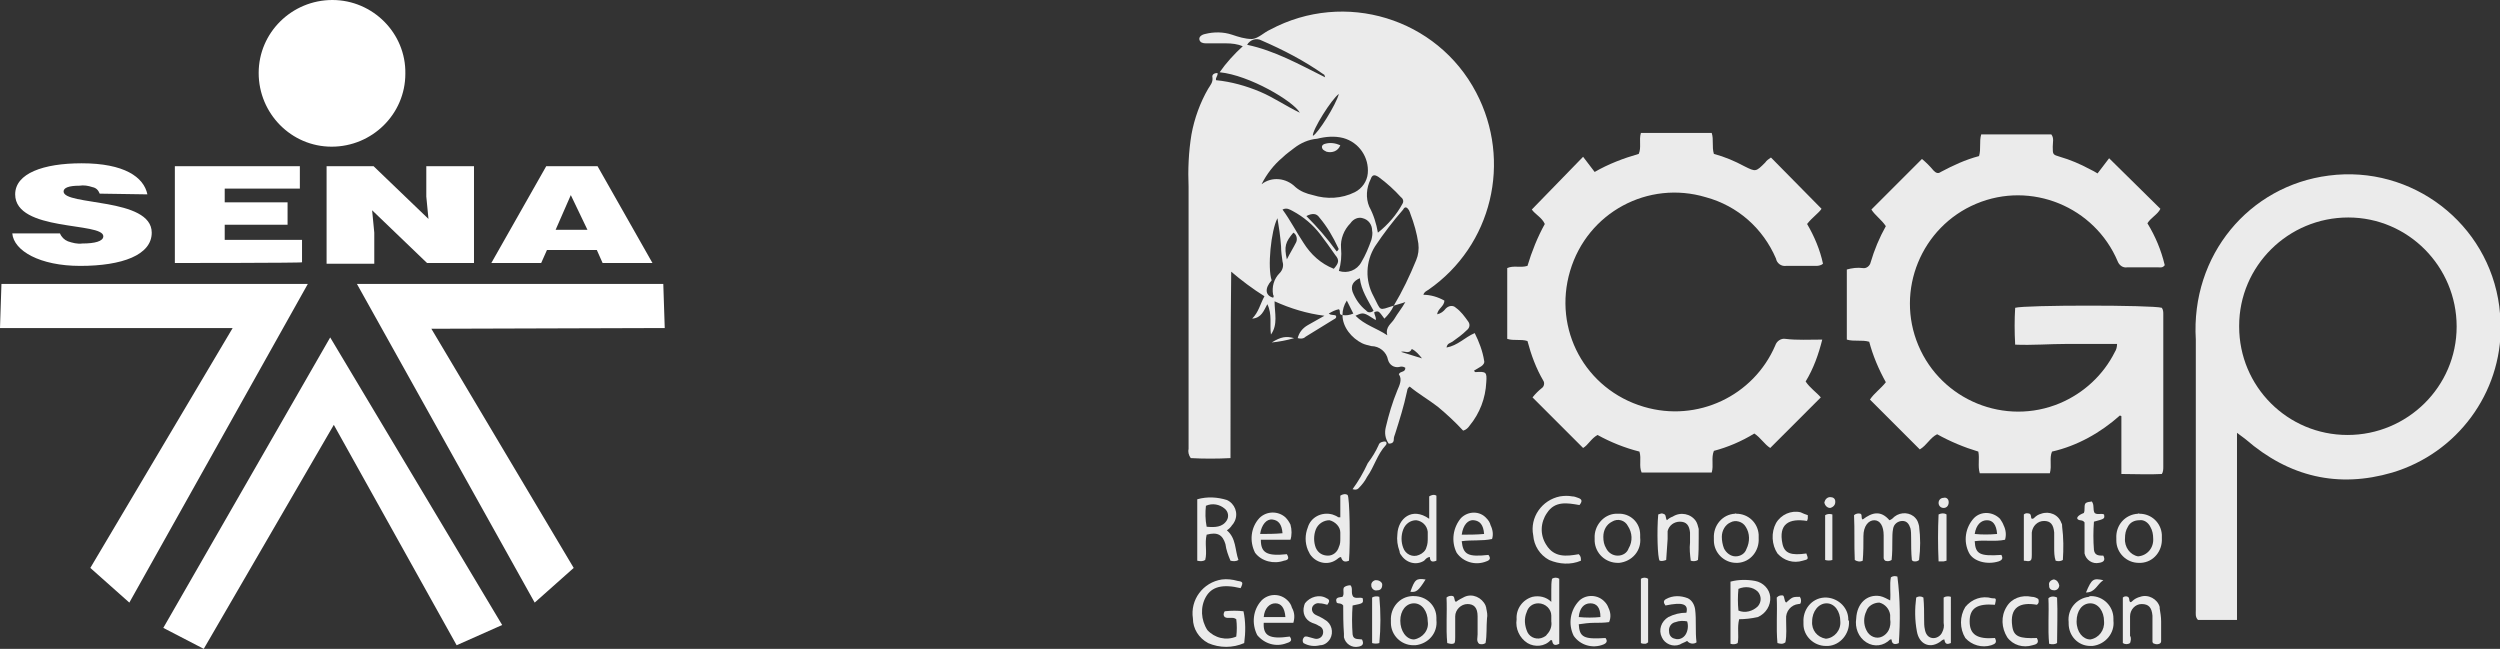 <?xml version="1.0" encoding="utf-8"?>
<!-- Generator: Adobe Illustrator 21.0.2, SVG Export Plug-In . SVG Version: 6.00 Build 0)  -->
<svg version="1.1" id="Capa_1" xmlns="http://www.w3.org/2000/svg" xmlns:xlink="http://www.w3.org/1999/xlink" x="0px" y="0px"
	 viewBox="0 0 346 89.8" style="enable-background:new 0 0 346 89.8;" xml:space="preserve">
<rect x="0" y="0" width="346" height="89.8" fill="#333333" stroke="none"/>
<style type="text/css">
	.st0{opacity:0.9;}
	.st1{fill:#FFFFFF;}
</style>
<title>asset-logos-svg</title>
<g class="st0">
	<path class="st1" d="M185.8,43.6c-0.6,0-0.2-0.6-0.5-0.8c-0.5,0.1-0.9,0.3-1.4,0.6c0.4,0.3,0.7,0.1,1,0.3c0.1,0.3-0.1,0.4-0.3,0.5
		c-1.3,0.8-2.6,1.6-3.9,2.4c-0.3,0.3-0.7,0.3-1.1,0.2c0.2-0.8,0.7-1.4,1.4-1.8c0.7-0.4,1.4-0.8,2.3-1.3c-2.4-0.3-4.7-1-6.9-2
		c0,1.6,0.5,3.2-0.5,4.6c-0.2-1.4,0.2-2.8-0.5-4.2c-0.5,0.9-0.8,1.9-2.1,2c0.9-0.9,1.1-2,1.7-3.1c-1.6-1-3.2-2.2-4.6-3.4
		c-0.1,8.6-0.1,17.2-0.1,25.8c-1.9,0.1-3.7,0.1-5.5,0c-0.3-0.4-0.4-0.9-0.3-1.3c0-12.1,0-24.1,0-36.2c-0.1-2.4,0-4.9,0.4-7.3
		c0.4-2.2,1.2-4.4,2.3-6.3c0.3-0.5,0.7-0.9,0.6-1.6c-0.1-0.4,0.3-0.6,0.7-0.6c0.1,0.4-0.3,0.6-0.2,1c2.1,0.2,4.2,0.8,6.1,1.6
		c1.9,0.8,3.6,2,5.5,2.9c-0.9-1.6-7-5.2-11.1-5.6c0.9-1.3,2-2.5,3.2-3.6c-0.7-0.3-1.5-0.4-2.3-0.4c-0.9,0-1.9,0-2.8,0
		c-0.4,0-0.8-0.1-0.9-0.5s0.3-0.7,0.8-0.8c1.2-0.3,2.5-0.3,3.7,0.1c0.9,0.3,1.8,0.6,2.8,0.6c0.9-0.1,1.6-0.9,2.5-1.3
		c10.3-5.5,23.1-1.6,28.5,8.7c5,9.5,2.2,21.2-6.6,27.3c-0.3,0.2-0.6,0.3-0.7,0.7c1,0,2,0.3,2.9,0.8c0,0.8-0.9,1.1-1,1.9
		c0.5-0.1,0.9-0.4,1.2-0.8c0.4-0.4,1-0.5,1.4-0.1l0,0c0.7,0.5,1.2,1.2,1.7,1.9c0.3,0.4,0.2,0.9-0.2,1.2c-0.6,0.6-1.3,1.1-2,1.6
		c-0.3,0.2-0.7,0.2-0.8,0.8c1.6-0.3,2.5-1.4,3.9-2c0.6,1.2,1.1,2.5,1.3,3.8c0.1,0.3-0.1,0.6-0.4,0.8l-1,0.6c0.1,0.1,0.1,0.2,0.2,0.2
		c1.5-0.1,1.6,0,1.5,1.4c-0.1,2.2-0.9,4.3-2.3,6c-0.2,0.3-0.5,0.6-0.9,0.7c-1.1-1.2-2.3-2.3-3.5-3.3c-1.3-1-2.7-1.8-3.9-2.8
		c-0.4,0.3-0.3,0.5-0.4,0.8c-0.4,1.9-1,3.8-1.6,5.7c-0.1,0.3-0.2,0.5-0.2,0.8c0,0.4-0.2,0.6-0.7,0.6c-0.5-0.7-0.6-1.5-0.4-2.3
		c0.4-1.7,0.9-3.4,1.6-5.1c0.3-0.7,0.7-1.5,0.2-2.2c0.2-0.5,0.9-0.2,0.9-0.9c-0.3-0.2-0.6-0.2-0.9-0.1c-0.7,0.1-1.3-0.3-1.5-1l0,0
		c-0.2-1.1-1.2-1.9-2.3-1.9c-0.4-0.1-0.9-0.2-1.3-0.4C187.1,46.8,185.8,45.3,185.8,43.6c0.5,0.1,1,0,1.5-0.2l-0.9-1.8
		C186,42.2,185.8,42.9,185.8,43.6z M192.9,42.3c-0.3,0.7-0.8,1.3-1.3,1.8c-0.8-1.1-0.8-1.1-1.4-0.9c0,0.4,0.3,0.7,0.2,1.1
		c-1.7-1.1-1.7-1.1-2.8-0.6c1.3,1.3,2.9,1.7,4.4,2.7c-0.3-1.2,0.6-1.6,1-2.3s1-1.4,1.5-2.3C194,42,193.5,42.1,192.9,42.3
		c1.2-2,2.2-4.1,3.1-6.3c0.3-0.7,0.4-1.5,0.3-2.3c-0.2-1.4-0.6-2.8-1.1-4.1c-0.1-0.3-0.2-0.7-0.6-0.9c-0.2,0-0.3,0.1-0.4,0.3
		c-1.4,1.6-2.7,3.3-3.9,5.1c-1.3,2.1-1.4,4.7-0.2,6.9C191.2,43.1,190.7,43,192.9,42.3L192.9,42.3z M174.6,25.5
		c1.4-1.1,3.4-0.9,4.7,0.4c0.7,0.6,1.5,0.9,2.4,1.1c1.9,0.6,4,0.5,5.8-0.4c1-0.5,1.7-1.5,1.8-2.6c0.2-2.2-1.2-4.3-3.4-4.9
		c-1.2-0.3-2.4-0.2-3.6,0.1c-1.2,0.1-2.3,0.6-3.2,1.3c-0.5,0.4-1.1,0.8-1.6,1.3C176.3,22.8,175.3,24.1,174.6,25.5L174.6,25.5z
		 M185.3,37.5c1.2,0.4,2.5-0.1,3.1-1.2c0.6-1,1-2,1.4-3.1c0.1-0.4,0.2-0.9,0.1-1.3c0-0.8-0.5-1.5-1.3-1.7c-0.6-0.2-1.3,0.1-1.7,0.7
		c-0.9,0.9-1.4,2.2-1.3,3.4C185.7,35.4,185.6,36.5,185.3,37.5L185.3,37.5z M190.7,32.2c1.4-1.1,2.6-2.5,3.4-4
		c0.2-0.3,0.1-0.7-0.2-0.9c-0.9-1-2-2-3.1-2.8c-0.6-0.4-0.9-0.3-1.1,0.3c-0.6,1.2-0.7,2.6-0.2,3.8C190.1,29.7,190.5,31,190.7,32.2
		L190.7,32.2z M184.6,37.2c0.7-0.8,0.8-1.2,0.2-1.9c-0.7-1-1.4-2-2.1-2.9c-1-1.3-2.3-2.4-3.8-3.2c-0.4-0.2-0.8-0.5-1.4-0.2
		c1.1,1.5,1.9,3.1,2.9,4.6C181.4,35.2,182.8,36.5,184.6,37.2L184.6,37.2z M176.8,30.2c-0.9,1.7-1.4,6.9-0.8,8.6
		c-1,1.1-0.9,2.1,0.2,2.4c0.1-0.1,0.1-0.3,0-0.4c-0.2-1.1,0.1-2.2,0.9-3c0.4-0.4,0.6-1,0.4-1.6c-0.1-0.7-0.2-1.4-0.2-2.1
		C177.2,32.7,177,31.4,176.8,30.2L176.8,30.2z M183.4,10.7c-0.1-0.3-0.1-0.4-0.2-0.4c-2.7-1.9-5.6-3.4-8.6-4.7
		c-0.7-0.4-1.6-0.1-2,0.6C176.4,7,179.8,8.9,183.4,10.7L183.4,10.7z M190.1,43c-0.8-1.5-1.7-2.8-1.9-4.5c-0.9,0.4-1.3,1-1,1.9
		c0.4,1,1,1.9,1.9,2.6C189.3,43.3,189.8,43.3,190.1,43z M180.8,29.9c1.5,1.5,2.9,3.1,4.2,4.9c0.3-0.2,0.3-0.4,0.2-0.5
		c-0.7-1.5-1.5-2.9-2.6-4.2C182.2,29.5,181.6,29.5,180.8,29.9L180.8,29.9z M185.3,13c-1,0.7-3.7,5-3.6,5.8
		C182.4,18.5,184.9,14.5,185.3,13z M178.1,35.9c0.4-0.8,0.9-1.6,1.3-2.4c0.2-0.5,0-1.1-0.4-1.3C177.9,33.5,177.7,34.1,178.1,35.9
		L178.1,35.9z M193.9,48.7l2.9,0.9c-0.4-0.5-0.8-1-1.4-1.3C195,49.1,194.4,48.5,193.9,48.7L193.9,48.7z"/>
	<path class="st1" d="M278.9,47.7c-0.1-1.8-0.1-3.5,0-5.1c1.3-0.4,19-0.4,20.3,0c0.2,0.3,0.2,0.6,0.2,0.9v21.1c0,0.3,0,0.7-0.2,1
		c-1.8,0.1-3.6,0-5.6,0v-8l-0.2-0.1c-2.7,2.4-5.9,4.2-9.4,5c-0.4,0.9,0,1.9-0.3,3H274c-0.3-1,0-2-0.2-3c-2-0.6-3.9-1.4-5.7-2.4
		c-1,0.5-1.4,1.5-2.4,2.1l-6.9-6.9c0.6-0.9,1.5-1.5,2.2-2.4c-1-1.8-1.8-3.7-2.3-5.6c-1-0.3-2.1,0-3.1-0.3v-9.7
		c0.7-0.2,1.5-0.3,2.2-0.2c0.5,0.1,1-0.3,1.1-0.8c0.5-1.7,1.2-3.4,2.1-5c-0.6-0.9-1.5-1.5-2-2.3l7-7c0.6,0.5,1.1,1,1.6,1.6
		c0.3,0.3,0.6,0.5,1,0.2c1.7-0.9,3.4-1.7,5.3-2.2c0.3-1,0-2,0.3-3h9.7c0.4,0.5,0.2,1.1,0.2,1.7c0,1.1,0,1.1,1,1.4
		c1.4,0.4,2.8,1,4.1,1.7c0.4,0.2,0.8,0.4,1.1,0.6l1.6-2.1l7.1,7c-0.4,0.8-1.3,1.2-1.8,2c1.1,1.8,1.9,3.7,2.4,5.8
		c-0.3,0.4-0.6,0.3-0.9,0.3c-1.4,0-2.9,0-4.3,0c-0.6,0.1-1.1-0.3-1.3-0.8c-3.2-7.6-12-11.2-19.6-8s-11.2,12-8,19.6s12,11.2,19.6,8
		c3.3-1.4,6-3.9,7.6-7.1c0.2-0.3,0.3-0.7,0.3-1.1c-2.3,0-4.7,0-7,0S281.3,47.8,278.9,47.7z"/>
	<path class="st1" d="M309.6,59.9v25.9h-5.4c-0.4-0.4-0.3-0.9-0.3-1.4V48.8c0-0.6,0-1.2,0-1.8c-0.7-11.7,7.4-21.3,18.4-22.7
		c11.5-1.5,22.1,6.6,23.6,18.1c0.1,0.9,0.2,1.8,0.2,2.7c0.1,9.3-6,17.6-15,20.3c-7.5,2.2-14.3,0.6-20.3-4.6
		C310.4,60.5,310,60.2,309.6,59.9z M324.9,60.2c8.3,0,15.1-6.7,15.1-15s-6.7-15.1-15-15.1s-15.1,6.7-15.1,15v0.1
		C309.9,53.5,316.6,60.2,324.9,60.2z"/>
	<path class="st1" d="M252.2,47c-0.5,2-1.2,4-2.3,5.8c0.6,0.9,1.5,1.5,2.1,2.2l-7,7c-0.8-0.5-1.3-1.4-2.2-2
		c-1.8,1.1-3.7,1.9-5.6,2.4c-0.4,1,0,2-0.3,3h-9.7c-0.4-0.9,0-1.9-0.3-2.9c-2-0.5-4-1.3-5.8-2.3c-0.9,0.5-1.3,1.4-2,1.8l-7-7
		c0.4-0.5,0.8-0.9,1.3-1.3c0.3-0.2,0.4-0.7,0.2-1c-1-1.7-1.7-3.6-2.2-5.5c-0.9-0.3-1.9,0-2.8-0.3v-9.8c0.9-0.4,1.8,0,2.8-0.3
		c0.6-2,1.4-4,2.4-5.8c-0.4-0.9-1.3-1.3-1.8-2l7.1-7.3l1.6,2.1c1.9-1.1,4-1.9,6.1-2.5c0.4-0.9,0-1.9,0.3-2.9h9.8
		c0.3,0.9,0,1.9,0.3,2.9c1.5,0.4,2.9,1,4.2,1.7c1.6,0.8,1.6,0.8,2.9-0.5c0.2-0.3,0.5-0.5,0.8-0.7l7,7.1c-0.4,0.6-1.3,1.2-2,2.1
		c1,1.7,1.8,3.6,2.2,5.5c-0.2,0.2-0.6,0.3-0.9,0.3c-1.4,0-2.8,0-4.2,0c-0.7,0.1-1.3-0.4-1.4-1c-1.8-4.2-5.3-7.3-9.7-8.5
		c-8-2.4-16.4,2.1-18.8,10.2s2.1,16.4,10.2,18.8c7.4,2.2,15.2-1.5,18.2-8.5c0.2-0.6,0.8-1,1.4-0.9C248.7,47.1,250.4,47,252.2,47z"/>
	<path class="st1" d="M257.8,77.6c-0.4,0.2-0.8,0.1-1.1-0.1c-0.1-2.1,0-4.2-0.1-6.2c0.2-0.2,0.6-0.3,0.9-0.2c0.3,0.2,0,0.6,0.3,0.8
		c1.3-1,2.5-1.3,3.7,0.1c0.3-0.1,0.5-0.3,0.7-0.5c0.9-0.7,2.2-0.6,2.9,0.2c0.3,0.3,0.4,0.7,0.5,1.1c0.2,1.6,0.2,3.1,0,4.7
		c-0.1,0.1-0.3,0.2-0.5,0.2s-0.4,0-0.5-0.2c-0.1-1-0.1-2.1-0.1-3.1c0-0.4,0-0.9-0.1-1.3c-0.2-0.6-0.5-1-1.1-1s-1.2,0.4-1.3,1.1
		c-0.1,0.5-0.1,1.1-0.1,1.6c0,0.9,0,1.8-0.1,2.7c-0.3,0.2-0.6,0.2-0.9,0.1c-0.1-0.1-0.2-0.2-0.2-0.4c0-1,0-2.1,0-3.1
		c0-1.3-0.5-2.1-1.3-2.1s-1.5,0.8-1.5,2.2C257.9,75.3,257.9,76.5,257.8,77.6z"/>
	<path class="st1" d="M171.7,81.4c-2.5-0.6-4-0.2-4.8,1.2c-0.8,1.4-0.7,3.2,0.2,4.6c1,1.1,2.6,1.5,4,0.9c0.1-0.8,0.1-1.6,0-2.4
		c-0.5-0.4-1.1,0-1.6-0.3c-0.2-0.2-0.2-0.5,0-0.8c0.9-0.1,1.8-0.1,2.6,0c0.3,1.4,0.3,2.9,0.1,4.4c-1.6,0.7-3.4,0.7-5,0
		c-1.3-0.7-2.1-2-2.1-3.4c-0.4-2.6,1.4-5,4-5.4l0,0c0.7-0.1,1.5,0,2.2,0.2C172,80.5,172.1,80.6,171.7,81.4z"/>
	<path class="st1" d="M169.8,73.4c1.3,1.1,1.1,2.7,1.6,4.1c-0.3,0.2-0.7,0.2-1.1,0.1c-0.3-0.7-0.6-1.5-0.7-2.3
		c-0.4-1.3-1.1-1.7-2.6-1.3c-0.3,1.2,0.1,2.4-0.2,3.5c-0.3,0.2-0.7,0.2-1.1,0.1v-8.5c1.4-0.4,2.8-0.3,4.1,0.1
		c1.1,0.5,1.6,1.8,1.1,2.9c-0.1,0.2-0.2,0.4-0.4,0.6C170.4,72.9,170.1,73.2,169.8,73.4z M167,72.9c1.1,0.1,2.2,0.1,2.8-0.9
		c0.3-0.5,0.2-1.2-0.3-1.6c-0.7-0.6-1.7-0.8-2.6-0.4C166.8,70.9,166.8,71.9,167,72.9L167,72.9z"/>
	<path class="st1" d="M197.8,71.8v-3.1c0.3-0.2,0.7-0.3,1-0.1v9c-0.5,0.2-0.9,0.2-0.9-0.5c-0.4,0-0.6,0.3-0.8,0.5
		c-1.1,0.7-2.5,0.3-3.2-0.8c-0.1-0.1-0.2-0.3-0.2-0.5c-0.3-0.8-0.4-1.6-0.3-2.4C193.5,71.8,195.4,70.1,197.8,71.8z M197.6,74.4
		c0-0.3,0-0.5,0-0.8c-0.1-0.9-0.8-1.5-1.6-1.6c-0.8,0-1.5,0.5-1.8,1.3s-0.3,1.7,0,2.5c0.3,0.9,1.3,1.4,2.2,1c0.5-0.2,0.9-0.6,1-1
		C197.6,75.3,197.6,74.9,197.6,74.4L197.6,74.4z"/>
	<path class="st1" d="M262.8,89c-0.6,0.3-1,0.1-1-0.5h-0.2c-0.9,0.9-2.2,1.1-3.3,0.4c-1.1-0.7-1.6-2-1.4-3.3
		c0.1-2.1,1.5-3.4,3.3-3.1c0.5,0.1,1,0.4,1.4,0.6c0.1-1.1-0.1-2.2,0.1-3.2c0.3-0.2,0.6-0.2,0.9-0.1C263,82.9,263,86,262.8,89z
		 M261.6,85.7c0-0.2,0-0.4,0-0.6c-0.1-0.8-0.7-1.5-1.5-1.7c-0.8,0-1.6,0.5-1.8,1.2c-0.4,0.8-0.4,1.8,0,2.6c0.4,0.9,1.4,1.3,2.2,0.9
		c0.4-0.2,0.7-0.5,0.9-0.9C261.6,86.8,261.7,86.2,261.6,85.7L261.6,85.7z"/>
	<path class="st1" d="M185.5,71.6v-3c0.3-0.2,0.7-0.3,1-0.1c0.3,0.2,0.4,6.7,0.2,9.1c-0.5,0.2-0.9,0.2-1.1-0.5
		c-0.3,0-0.5,0.3-0.7,0.4c-1.2,0.8-2.8,0.4-3.6-0.8c-0.1-0.2-0.2-0.4-0.3-0.6c-0.4-1-0.4-2.1,0-3.1c0.4-1.4,1.9-2.2,3.4-1.8
		c0.3,0.1,0.5,0.2,0.7,0.3C185.1,71.6,185.3,71.6,185.5,71.6z M185.5,74.5c0-0.3,0-0.5,0-0.8c0-0.8-0.7-1.5-1.5-1.7
		c-0.8,0-1.6,0.5-1.9,1.3c-0.3,0.8-0.3,1.7,0,2.5c0.3,0.7,0.9,1.1,1.7,1.1c0.7,0,1.3-0.5,1.5-1.2C185.5,75.3,185.5,74.9,185.5,74.5
		L185.5,74.5z"/>
	<path class="st1" d="M214.7,83.3c0-0.7,0-1.2,0-1.7s0-1,0.1-1.5c0.3-0.2,0.7-0.2,1,0v9c-0.6,0.3-0.9,0.2-1-0.5c-0.1,0-0.2,0-0.2,0
		c-0.8,0.9-2.2,1-3.2,0.4c-1.1-0.7-1.7-2-1.5-3.3c-0.1-1.4,0.8-2.7,2.2-3.1C213,82.4,214,82.6,214.7,83.3z M214.7,86
		c0-0.3,0-0.5,0-0.8c0-0.9-0.8-1.7-1.8-1.7c-0.8,0-1.4,0.5-1.6,1.2c-0.4,0.9-0.3,1.9,0.1,2.8c0.4,0.8,1.4,1.1,2.2,0.7l0,0
		c0.2-0.1,0.4-0.2,0.5-0.4C214.6,87.3,214.8,86.6,214.7,86L214.7,86z"/>
	<path class="st1" d="M240.7,85.7c-0.3,1.2,0,2.2-0.2,3.3c-0.3,0.2-0.7,0.2-1,0.1v-8.6c1.1-0.3,2.3-0.3,3.4-0.1
		c1.1,0.2,2,1.1,2.1,2.2c0.1,1.2-0.6,2.3-1.7,2.8C242.4,85.6,241.5,85.7,240.7,85.7z M240.6,84.5c0.9,0.4,2,0.1,2.7-0.6
		c0.5-0.6,0.5-1.4,0-2c-0.7-0.7-1.8-0.8-2.7-0.4C240.5,82.5,240.5,83.5,240.6,84.5L240.6,84.5z"/>
	<path class="st1" d="M218.6,69.9c-1.7-0.3-3.4-0.6-4.5,1.1c-0.9,1.3-1,3-0.1,4.4c1.1,1.8,2.8,1.6,4.5,1.3c0.3,0.3,0.3,0.5,0.3,0.9
		c-1.4,0.6-3,0.5-4.4-0.1c-1.3-0.7-2.1-2-2.2-3.4c-0.5-2.5,1.2-4.9,3.7-5.4c0.6-0.1,1.2-0.1,1.7,0c0.3,0,0.5,0.1,0.8,0.2
		C219,69.1,219,69.4,218.6,69.9z"/>
	<path class="st1" d="M240.3,71.1c1.7,0,3,1.3,3.1,2.9c0,0.2,0,0.3,0,0.5c0.1,1.7-1.1,3.3-2.9,3.4c-0.1,0-0.2,0-0.2,0
		c-1.7,0-3.1-1.4-3.1-3.1c0-0.1,0-0.2,0-0.3c-0.1-1.8,1.2-3.3,2.9-3.4C240.2,71.1,240.2,71,240.3,71.1z M238.3,74.3
		c0,0.5,0.1,1.1,0.3,1.6c0.3,0.6,0.9,1.1,1.6,1.1c0.7,0,1.3-0.4,1.5-1c0.5-1,0.5-2.2-0.1-3.1c-0.4-0.7-1.4-1-2.1-0.6
		C238.8,72.6,238.3,73.4,238.3,74.3L238.3,74.3z"/>
	<path class="st1" d="M223.9,71.1c1.7-0.1,3.1,1.2,3.1,2.9c0,0.1,0,0.3,0,0.4c0.2,1.8-1.1,3.3-2.9,3.5c-0.1,0-0.1,0-0.2,0
		c-1.7,0-3.1-1.3-3.2-3c0-0.1,0-0.2,0-0.4c-0.1-1.7,1.2-3.3,2.9-3.4C223.7,71.1,223.8,71.1,223.9,71.1z M221.9,74.3
		c0,0.6,0.1,1.1,0.4,1.6c0.3,0.6,0.9,1,1.6,1c0.7,0,1.3-0.4,1.5-1c0.6-1,0.5-2.2-0.1-3.1c-0.4-0.8-1.4-1.1-2.2-0.6l0,0
		C222.3,72.6,221.9,73.4,221.9,74.3L221.9,74.3z"/>
	<path class="st1" d="M255.9,86c0.1,1.7-1.2,3.3-2.9,3.4c-0.1,0-0.2,0-0.3,0c-1.7,0-3.1-1.4-3.1-3c0-0.1,0-0.2,0-0.3
		c-0.1-1.7,1.1-3.3,2.9-3.4c0.1,0,0.2,0,0.3,0c1.7,0.1,3.1,1.5,3,3.2C255.9,85.8,255.9,85.9,255.9,86z M254.7,86
		c0-1.4-0.8-2.5-1.9-2.5s-2,1.1-2,2.5c-0.1,1.2,0.7,2.2,1.9,2.4C253.9,88.3,254.8,87.2,254.7,86z"/>
	<path class="st1" d="M296.1,71.1c1.7,0,3,1.3,3.1,2.9c0,0.2,0,0.3,0,0.5c0.1,1.7-1.1,3.3-2.9,3.4c-0.1,0-0.2,0-0.3,0
		c-1.7,0-3.1-1.4-3.1-3.1c0-0.1,0-0.2,0-0.3c-0.1-1.8,1.2-3.3,3-3.4C295.9,71.1,296,71,296.1,71.1z M298,74.5c0-0.5-0.1-1.1-0.4-1.6
		c-0.3-0.6-0.9-1-1.5-0.9c-0.7,0-1.3,0.3-1.6,0.9c-0.3,0.5-0.4,1-0.4,1.6c-0.1,1.2,0.7,2.3,1.8,2.5C297.2,76.9,298.1,75.8,298,74.5
		L298,74.5z"/>
	<path class="st1" d="M265.2,82.7c0.3-0.2,0.7-0.2,1,0c0.1,1,0.1,2.1,0.1,3.1c0,0.4,0,0.9,0.1,1.3c0.1,0.6,0.4,1.1,1,1.2
		s1.2-0.3,1.4-0.8c0.2-0.4,0.3-0.8,0.2-1.3v-3.5c0.3-0.2,0.7-0.2,1-0.1V89c-0.5,0.2-0.8,0.2-0.9-0.5c-0.3,0-0.5,0.3-0.7,0.4
		c-1.4,0.9-2.8,0.2-3.1-1.5C265,85.8,265,84.3,265.2,82.7z"/>
	<path class="st1" d="M195.7,82.5c1.7,0,3.1,1.3,3.1,3c0,0.1,0,0.2,0,0.3c0.2,1.8-1.1,3.3-2.9,3.5c-0.1,0-0.2,0-0.3,0
		c-1.7,0-3.1-1.4-3.1-3.1c0-0.1,0-0.2,0-0.3c-0.1-1.8,1.2-3.3,2.9-3.4C195.6,82.5,195.7,82.5,195.7,82.5z M197.6,86
		c0-1.4-0.8-2.5-1.9-2.5s-1.9,1-1.9,2.4s0.8,2.6,1.9,2.6C196.9,88.3,197.8,87.2,197.6,86L197.6,86z"/>
	<path class="st1" d="M289.4,82.5c1.7,0,3.1,1.4,3.1,3.1c0,0.1,0,0.2,0,0.3c0.2,1.7-1.1,3.3-2.9,3.5c-0.1,0-0.2,0-0.3,0
		c-1.7,0-3-1.4-3-3.1c0-0.1,0-0.1,0-0.2c-0.2-1.8,1.1-3.3,2.8-3.5C289.2,82.5,289.3,82.5,289.4,82.5z M291.2,86
		c0-1.4-0.8-2.5-1.9-2.5s-1.9,1-1.9,2.5s0.9,2.5,1.9,2.5C290.5,88.3,291.3,87.2,291.2,86z"/>
	<path class="st1" d="M230.5,83.8c-0.3-0.4-0.3-0.7,0.1-0.9c0.9-0.5,2-0.5,3-0.1c0.6,0.3,0.9,0.9,1,1.5c0.2,1.5,0,3.1,0.2,4.6
		c-0.4,0.3-1,0.2-1.3-0.2l0,0c-0.3,0.2-0.7,0.3-1,0.5c-1,0.4-2.1-0.1-2.5-1c-0.5-1-0.1-2.2,0.9-2.8c0.8-0.4,1.6-0.6,2.5-0.6
		C233.7,83.6,232.9,83.3,230.5,83.8z M233.5,86c-0.5-0.1-1.1-0.1-1.6,0.1c-0.6,0.1-1,0.7-0.9,1.3c0,0.5,0.3,0.9,0.8,1
		c0.6,0.2,1.2-0.1,1.5-0.6S233.7,86.6,233.5,86L233.5,86z"/>
	<path class="st1" d="M280.1,71.2c0.2-0.2,0.5-0.2,0.8-0.1c0.3,0.2,0.1,0.5,0.3,0.7c0.1,0,0.2,0,0.3-0.1c0.3-0.3,0.6-0.5,1-0.6
		c1.1-0.4,2.4,0.1,2.8,1.3c0.1,0.1,0.1,0.3,0.1,0.5c0.2,1.5,0.2,3.1,0.1,4.6c-0.3,0.2-0.7,0.2-1,0.1c-0.2-0.6-0.2-1.2-0.2-1.8
		c0-0.7,0-1.3,0-2.1c-0.1-1.1-0.5-1.6-1.4-1.6s-1.6,0.7-1.7,1.6v0.1c0,1,0,2,0,3c0,0.2,0,0.5-0.1,0.7c-0.3,0.3-0.6,0.1-1,0.1
		L280.1,71.2z"/>
	<path class="st1" d="M205.6,89c-0.3,0.2-0.6,0.2-0.9,0.1c-0.4-0.4-0.2-0.8-0.2-1.3c0-0.8,0-1.6,0-2.5c0-1.2-0.5-1.7-1.4-1.7
		s-1.7,0.8-1.7,1.7v0.1c0,0.9,0,1.8,0,2.8c0,0.3,0,0.6-0.1,0.8c-0.3,0.2-0.6,0.1-1,0c-0.2-2.1,0-4.2-0.1-6.3
		c0.2-0.2,0.6-0.3,0.9-0.2c0.3,0.2,0.1,0.6,0.4,0.8c0.4-0.3,0.8-0.5,1.2-0.7c1.1-0.5,2.4,0.1,2.9,1.2c0,0.1,0.1,0.2,0.1,0.4
		c0.1,0.5,0.2,0.9,0.1,1.4C205.7,86.8,205.8,87.9,205.6,89z"/>
	<path class="st1" d="M294.8,89c-0.3,0.2-0.7,0.2-1,0v-6.3c0.2-0.2,0.5-0.2,0.7-0.1c0.3,0.2,0.1,0.5,0.3,0.7c0.1,0.1,0.2,0,0.3-0.1
		c0.3-0.3,0.7-0.5,1.1-0.6c1.1-0.4,2.4,0.3,2.7,1.4c0,0.1,0,0.1,0,0.2c0.1,0.6,0.2,1.2,0.2,1.8c0,0.9,0,1.8,0,2.7
		c0,0.1,0,0.2-0.1,0.3c-0.2,0.2-0.6,0.2-0.8,0.1c-0.2,0-0.3-0.2-0.3-0.3c0-0.8,0-1.6,0-2.5c0-0.4,0-0.8,0-1.1
		c-0.1-1.1-0.5-1.6-1.5-1.6c-0.9,0-1.6,0.8-1.6,1.7c0,0.9,0,1.8,0,2.7C295,88.3,294.9,88.7,294.8,89z"/>
	<path class="st1" d="M230.6,77.5c-0.3,0.1-0.6,0.2-0.9,0.1c-0.3-0.3-0.4-4.2-0.2-6.4l0.3-0.1c0.2-0.1,0.4,0,0.6,0.1
		c0.2,0.2,0.1,0.5,0.3,0.8c0.2-0.2,0.5-0.4,0.8-0.5c1.1-0.7,2.5-0.4,3.2,0.6c0.2,0.3,0.3,0.7,0.4,1.1c0,0.4,0,0.9,0,1.3
		c0,1,0,2-0.1,3c-0.3,0.2-0.7,0.2-1,0.1c-0.1-0.8-0.2-1.7-0.1-2.5c0-0.5,0-1,0-1.4c-0.1-1-0.5-1.5-1.4-1.5c-0.8,0-1.5,0.5-1.7,1.3
		c0,0.4,0,0.8,0,1.1L230.6,77.5z"/>
	<path class="st1" d="M179,86.2h-4.1c-0.1,1.8,0.8,2.3,3.6,1.9c0.3,0.4,0.3,0.7-0.4,0.9c-1.5,0.6-3.1,0.1-4.1-1.1
		c-0.8-1.6-0.6-3.5,0.6-4.8c1-1,2.6-1,3.6,0c0.3,0.3,0.5,0.6,0.6,1C179.2,84.8,179.2,85.5,179,86.2z M177.9,85.4
		c-0.1-1.3-0.6-1.9-1.4-1.9s-1.5,0.7-1.6,1.9C175.8,85.4,176.9,85.4,177.9,85.4L177.9,85.4z"/>
	<path class="st1" d="M178.6,74.7h-4.1c0,1.8,0.8,2.3,3.6,2c0.3,0.5,0.3,0.8-0.4,0.9c-1.4,0.5-3.1,0.1-4-1.1
		c-0.8-1.6-0.6-3.5,0.6-4.8c1-1,2.6-1,3.6-0.1c0.3,0.3,0.5,0.6,0.7,1C178.8,73.3,178.8,74.1,178.6,74.7z M174.4,73.9
		c1,0,2,0,3.1-0.1c-0.1-1.3-0.6-1.8-1.4-1.9S174.6,72.6,174.4,73.9L174.4,73.9z"/>
	<path class="st1" d="M273.3,74.9c0.1,1.8,0.7,2.1,3.7,1.9c0.2,0.4,0.2,0.7-0.4,0.9c-1.6,0.5-3.5,0-4.1-1.2
		c-0.8-1.6-0.5-3.5,0.7-4.8c1-1,2.6-0.9,3.6,0.1c0.2,0.3,0.4,0.6,0.5,0.9c0.3,0.6,0.4,1.3,0.2,2C276.1,75,274.7,74.7,273.3,74.9z
		 M273.3,73.9c1,0.1,2,0.1,3.1,0c-0.1-1.3-0.6-1.9-1.4-1.9S273.5,72.6,273.3,73.9L273.3,73.9z"/>
	<path class="st1" d="M202.3,74.9c0.2,1.9,0.9,2.2,3.7,1.9c0.3,0.4,0.3,0.7-0.3,0.9c-1.5,0.6-3.2,0.1-4.1-1.2
		c-0.8-1.6-0.5-3.5,0.6-4.8c1-1,2.6-1,3.5,0c0.3,0.3,0.5,0.6,0.6,1c0.3,0.6,0.4,1.3,0.2,1.9C205.1,74.9,203.7,74.7,202.3,74.9z
		 M202.3,74c1,0,2,0,3.1-0.1c-0.1-1.3-0.6-1.8-1.4-1.9S202.5,72.6,202.3,74L202.3,74z"/>
	<path class="st1" d="M218.5,86.4c0.1,1.8,0.7,2.1,3.7,1.9c0.3,0.4,0.2,0.7-0.3,0.9c-1.5,0.6-3.2,0.1-4.1-1.2
		c-0.8-1.6-0.5-3.6,0.8-4.9c1-0.9,2.6-0.8,3.5,0.2c0.2,0.2,0.4,0.5,0.5,0.8c0.3,0.6,0.4,1.3,0.1,2c-0.7,0.1-1.4,0.1-2.1,0.1
		C219.9,86.2,219.2,86.3,218.5,86.4z M221.5,85.4c0-1.3-0.5-1.9-1.4-1.9s-1.5,0.7-1.6,1.9C219.5,85.5,220.5,85.5,221.5,85.4
		L221.5,85.4z"/>
	<path class="st1" d="M288.5,72.3c-0.3-0.4-0.6-0.2-0.9-0.4s0-0.6,0.8-0.9c0.2-0.4,0-0.9,0.2-1.3c0.3-0.3,0.6-0.2,0.9-0.3
		c0.4,0.5,0.1,1.1,0.4,1.6c0.4,0.3,0.9,0,1.3,0.2c0.1,0.6,0.1,0.6-1.4,1c-0.1,1.3-0.1,2.6,0,3.9c0.1,0.8,0.7,0.8,1.3,0.8
		c0.3,0.6,0.1,0.9-0.6,1c-0.9,0.2-1.8-0.4-2-1.3c0-0.2,0-0.3,0-0.5C288.5,74.8,288.5,73.5,288.5,72.3z"/>
	<path class="st1" d="M185.9,83.8c-0.3-0.4-0.7-0.2-0.9-0.4c-0.3-0.8,0.4-0.7,0.8-0.8c0.3-0.4,0-0.9,0.2-1.3
		c0.2-0.2,0.6-0.3,0.9-0.3c0.4,0.4,0,1.1,0.4,1.6c0.4,0.3,0.9,0,1.3,0.2c0.1,0.7,0.1,0.7-1.4,1c-0.1,1.3-0.1,2.7,0,4
		c0.1,0.8,0.8,0.6,1.3,0.7c0.3,0.6,0.1,0.9-0.5,1c-0.9,0.2-1.8-0.4-2-1.3c0-0.2,0-0.3,0-0.5C185.9,86.3,185.9,85,185.9,83.8z"/>
	<path class="st1" d="M250.2,71.3c0,0.1,0,0.3,0,0.4c0,0.2-0.1,0.3-0.1,0.4c-2.5-0.4-4,0.4-3.4,3.2c0.3,1.3,1.2,1.6,3.3,1.3
		c0.3,0.8,0.3,0.8-0.5,1c-1.3,0.4-2.6,0-3.5-1c-0.8-1.2-0.9-2.9-0.2-4.2c0.7-1.2,2.1-1.8,3.4-1.5C249.6,71.1,249.9,71.2,250.2,71.3z
		"/>
	<path class="st1" d="M276.1,83.7c-2.5-0.2-3.5,0.5-3.5,2.3s1,2.5,3.5,2.3c0.3,0.6,0.1,0.8-0.5,1c-1.3,0.4-2.7,0-3.6-1
		c-0.8-1.3-0.8-3,0-4.3c0.9-1.1,2.3-1.6,3.7-1.2C276.3,82.8,276.3,82.8,276.1,83.7z"/>
	<path class="st1" d="M281.9,88.3c0.4,0.7-0.1,0.9-0.6,1c-1.3,0.4-2.7,0-3.5-1.1c-0.8-1.3-0.9-2.9-0.1-4.2c0.7-1.2,2.1-1.7,3.5-1.4
		c0.3,0,0.6,0.1,0.9,0.3c0.1,0.3,0.1,0.6-0.2,0.8c-2.3-0.4-3.8,0.3-3.4,3C278.7,88.1,279.5,88.4,281.9,88.3z"/>
	<path class="st1" d="M183.7,83.7c-0.4-0.1-0.7-0.2-1.1-0.2c-0.4-0.1-0.9,0.2-1,0.6s0.1,0.8,0.5,1s0.9,0.4,1.3,0.7
		c0.9,0.5,1.2,1.7,0.7,2.6c-0.3,0.5-0.8,0.9-1.4,0.9c-0.8,0.2-1.6,0.1-2.3-0.3c-0.2-0.3-0.1-0.7,0.2-0.9c0.1,0,0.2,0,0.3,0
		c0.4,0.1,0.7,0.2,1.1,0.3c0.5,0.1,1-0.2,1.1-0.7s-0.1-0.9-0.6-1.1c-0.3-0.2-0.6-0.3-0.9-0.4c-1-0.4-1.4-1.4-1.1-2.4
		c0-0.1,0.1-0.2,0.1-0.3c0.7-0.9,2-1.3,3-0.7C184.1,83,184,83.3,183.7,83.7z"/>
	<path class="st1" d="M227.1,80.1c0.3-0.2,0.7-0.2,1,0v8.8c-0.1,0.1-0.3,0.2-0.4,0.2c-0.2,0-0.4,0-0.6-0.1V80.1z"/>
	<path class="st1" d="M247.2,83.4c0.9-0.8,0.9-0.8,1.9-0.8c0.2,0.3,0.2,0.6,0.1,0.9c-0.1,0.1-0.2,0.1-0.3,0.1c-1,0.1-1.8,1-1.7,2.1
		v0.1c0,1,0.1,2.1-0.1,3.1c-0.4,0.3-0.7,0.2-1.1,0.1c-0.2-2.1,0-4.2-0.1-6.3c0.3-0.3,0.5-0.3,0.8-0.3S246.9,83.2,247.2,83.4z"/>
	<path class="st1" d="M268.3,71.2c0.4-0.2,0.8-0.2,1.1,0v6.4c-0.1,0-0.3,0.1-0.4,0.1c-0.2,0-0.3,0-0.7,0
		C268.2,75.5,268.2,73.3,268.3,71.2z"/>
	<path class="st1" d="M253.6,77.5c-0.3,0.1-0.7,0.1-1,0v-6.2c0.3-0.2,0.7-0.2,1-0.1V77.5z"/>
	<path class="st1" d="M284.7,89c-0.3,0.2-0.7,0.2-1.1,0.1c-0.2-2.1,0-4.2-0.1-6.3c0.3-0.3,0.8-0.3,1.2-0.1
		C284.8,84.8,284.7,86.9,284.7,89z"/>
	<path class="st1" d="M189.9,82.7c0.3-0.2,0.7-0.2,1-0.1c0.2,2.1,0.2,4.3,0,6.4c-0.3,0.1-0.7,0.1-1,0
		C189.9,87,189.9,84.8,189.9,82.7z"/>
	<path class="st1" d="M187.2,67.7c0.8-1.1,1.5-2.3,2.1-3.6c0.6-0.8,1.1-1.6,1.5-2.5c0.1-0.4,0.6-0.5,0.9-0.5
		c0.3,0.1,0.2,0.4,0.1,0.5c-1.2,1.3-1.6,3-2.6,4.4c-0.3,0.6-0.7,1.1-1.2,1.6C187.8,67.8,187.5,67.8,187.2,67.7z"/>
	<path class="st1" d="M288.7,82c0.8-1.9,1-2,2.4-1.7C290.2,80.9,290,82,288.7,82z"/>
	<path class="st1" d="M197.3,80.2c-1,1.6-1.3,1.8-2.1,1.7C195.8,80.2,196,80,197.3,80.2z"/>
	<path class="st1" d="M191.3,80.9c0,0.5-0.2,0.8-0.7,0.8c-0.4,0.1-0.7-0.2-0.8-0.5v-0.1c-0.1-0.4,0.2-0.7,0.5-0.8l0,0
		c0.1,0,0.1,0,0.2,0C190.9,80.3,191.3,80.6,191.3,80.9L191.3,80.9z"/>
	<path class="st1" d="M269.7,69.5c0,0.5-0.3,0.8-0.7,0.8c-0.4,0-0.7-0.3-0.7-0.7c0-0.4,0.3-0.7,0.7-0.7l0,0
		C269.3,68.8,269.7,69,269.7,69.5C269.7,69.4,269.7,69.4,269.7,69.5z"/>
	<path class="st1" d="M285,81c0,0.4-0.3,0.7-0.7,0.7l0,0c-0.4,0-0.7-0.2-0.7-0.6V81c-0.1-0.4,0.2-0.7,0.6-0.8h0.1
		C284.7,80.3,284.9,80.6,285,81z"/>
	<path class="st1" d="M253.3,68.8c0.4,0,0.7,0.2,0.7,0.6v0.1c0,0.4-0.3,0.7-0.7,0.8c-0.4,0-0.7-0.3-0.8-0.7v-0.1
		C252.6,69.1,252.9,68.8,253.3,68.8z"/>
	<path class="st1" d="M176,47.4c1.3-0.8,2-0.9,3.1-0.6C178.1,47.1,177,47.3,176,47.4z"/>
	<path class="st1" d="M185.5,20.1c-0.3,0.8-1.1,1.1-1.9,0.9c-0.2-0.1-0.4-0.2-0.5-0.3c-0.3-0.4-0.1-0.7,0.3-0.8
		C184.1,19.7,184.8,19.8,185.5,20.1z"/>
</g>
<path class="st1" d="M56.1,10.2c0,5.6-4.6,10.1-10.2,10.1s-10.1-4.6-10.1-10.2C35.8,4.5,40.4,0,46,0S56.2,4.6,56.1,10.2z"/>
<path class="st1" d="M13.8,26.8c-0.2-0.5-0.5-0.8-1-0.9c-0.6-0.2-1.2-0.3-1.8-0.2c-1.5,0-2.2,0.3-2.2,0.8c0,2,12.2,0.8,12.2,5.7
	c0,3.1-4.1,4.6-9.9,4.6c-5.6,0-9.2-2.1-9.4-4.5h6.6c0.2,0.5,0.6,0.9,1.1,1.1c0.6,0.2,1.3,0.4,2,0.3c1.7,0,2.9-0.3,2.9-1
	c0-2-12.2-0.6-12.2-5.8c0-2.9,3.9-4.3,9.2-4.3c5.9,0,8.6,1.9,9.1,4.3L13.8,26.8L13.8,26.8z"/>
<path class="st1" d="M24.2,36.4V23h17.3v3.1H31.1V28h8.7v3.1h-8.7v2.1h10.7v3.1C41.9,36.4,24.2,36.4,24.2,36.4z"/>
<path class="st1" d="M59.3,30.3L59,27.2V23h6.6v13.4h-6.5l-7.6-7.3l0.3,3.1v4.3h-6.6V23h6.5L59.3,30.3L59.3,30.3z"/>
<path class="st1" d="M68,36.4L75.6,23h7.1l7.6,13.4h-6.9l-0.8-1.8h-6.9l-0.8,1.8H68z M79,27l-2.1,4.8h4.4L79,27z"/>
<path class="st1" d="M91.8,39.3H49.4L74,83.4l5.4-4.8L59.7,45.5L92,45.4L91.8,39.3z"/>
<path class="st1" d="M0.2,39.3h42.4L17.9,83.4l-5.4-4.8l19.7-33.2L0,45.4L0.2,39.3z"/>
<path class="st1" d="M22.6,86.9l23.1-40.2l23.8,39.8l-6.3,2.8l-17-30.5l-18,31L22.6,86.9z"/>
</svg>
